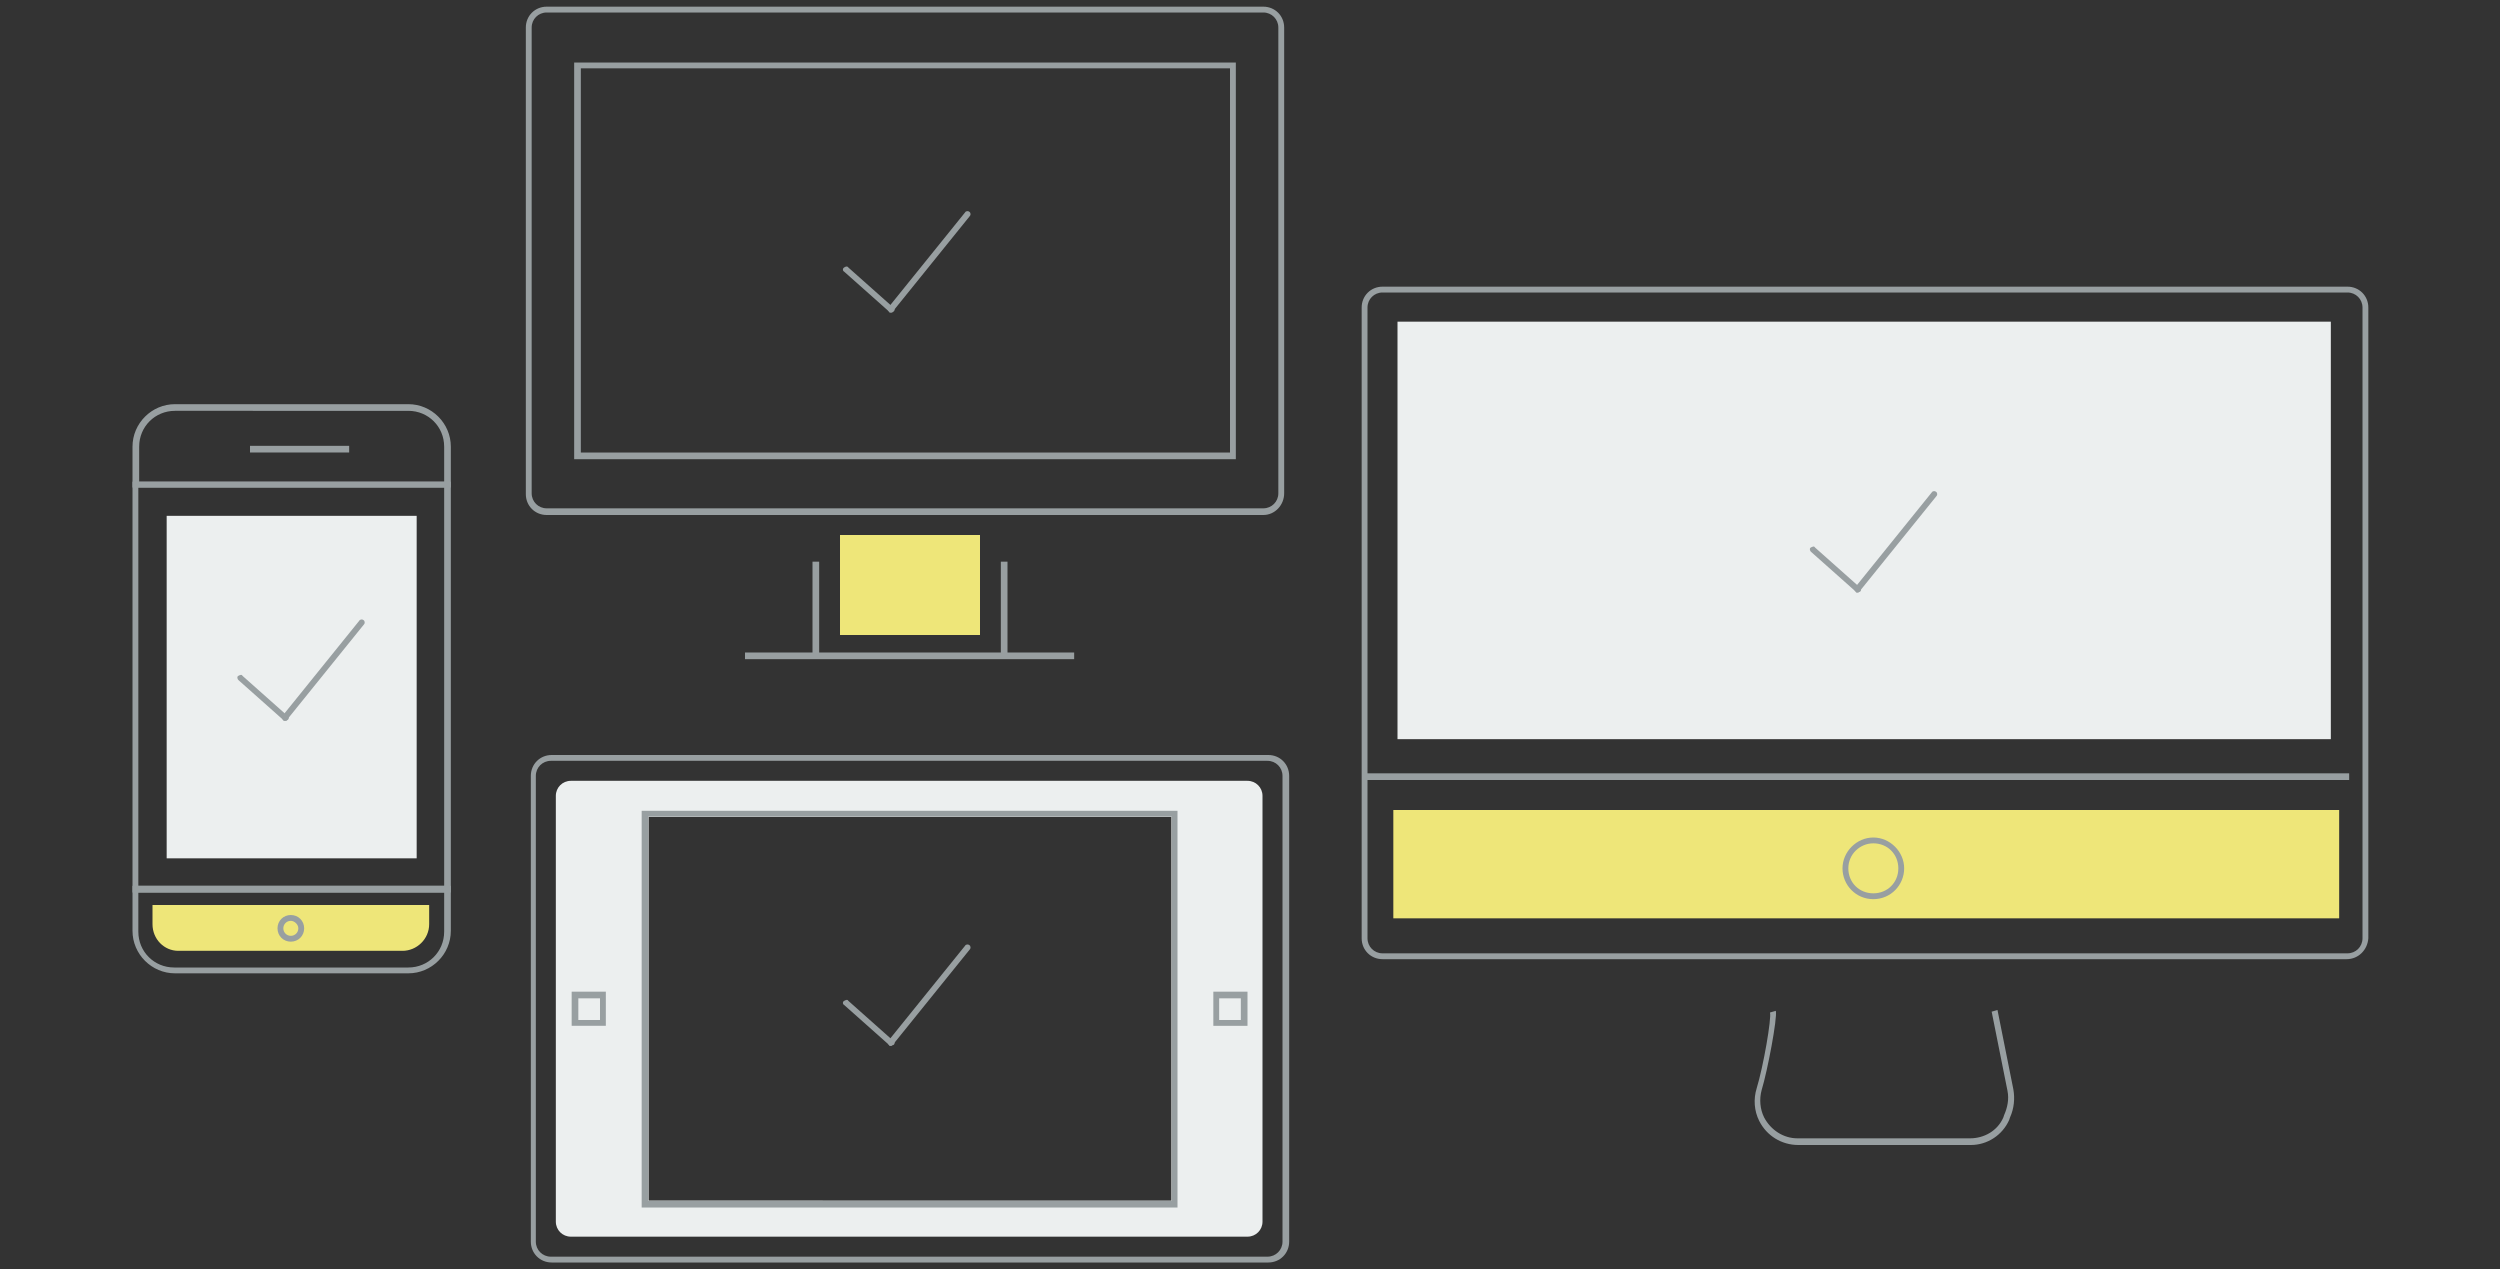 <?xml version="1.0" encoding="utf-8"?>
<!-- Generator: Adobe Illustrator 22.0.1, SVG Export Plug-In . SVG Version: 6.00 Build 0)  -->
<svg version="1.1" id="Layer_1" xmlns="http://www.w3.org/2000/svg" xmlns:xlink="http://www.w3.org/1999/xlink" x="0px" y="0px"
	 width="300px" height="152.3px" viewBox="0 0 300 152.3" style="enable-background:new 0 0 300 152.3;" xml:space="preserve">
<rect x="0" y="0" width="300" height="152.3" fill="#333333" stroke="none"/>
<style type="text/css">
	.st0{fill:#EEE679;}
	.st1{fill:#989FA1;}
	.st2{fill:#ECEFEF;}
	.st3{fill:#FFFFFF;}
</style>
<g id="Layer_1_1_">
	<g>
		<rect x="167.2" y="97.2" class="st0" width="113.5" height="13"/>
		<path class="st0" d="M48.3,114.1H21.4c-1.7,0-3.1-1.4-3.1-3.2v-2.3h33.2v2.3C51.5,112.7,50,114.1,48.3,114.1z"/>
		<g>
			<g>
				<rect x="30" y="53.5" class="st1" width="11.9" height="0.8"/>
				<path class="st1" d="M34.9,113c-0.9,0-1.6-0.7-1.6-1.6s0.7-1.6,1.6-1.6s1.6,0.7,1.6,1.6S35.8,113,34.9,113z M34.9,110.5
					c-0.5,0-0.9,0.4-0.9,0.9s0.4,0.9,0.9,0.9c0.5,0,0.9-0.4,0.9-0.9S35.3,110.5,34.9,110.5z"/>
			</g>
			<path class="st1" d="M54.1,107.1H15.9V57.8h38.2V107.1z M16.6,106.3h36.7V58.5H16.6V106.3z"/>
			<rect x="20" y="61.9" class="st2" width="30" height="41.1"/>
			<path class="st1" d="M54.1,58.5H15.9v-4.9c0-2.8,2.3-5.1,5.1-5.1H49c2.8,0,5.1,2.3,5.1,5.1L54.1,58.5L54.1,58.5z M16.6,57.8h36.7
				v-4.2c0-2.4-1.9-4.3-4.3-4.3H21c-2.4,0-4.3,1.9-4.3,4.3V57.8z"/>
			<path class="st1" d="M49,116.8H21c-2.8,0-5.1-2.3-5.1-5.1v-5.4h38.2v5.4C54.1,114.5,51.8,116.8,49,116.8z M16.6,107.1v4.7
				c0,2.4,1.9,4.3,4.3,4.3H49c2.4,0,4.3-1.9,4.3-4.3v-4.7H16.6z"/>
		</g>
		<path class="st1" d="M151.6,61.8h-86c-1.4,0-2.5-1.1-2.5-2.5V3.3c0-1.4,1.1-2.5,2.5-2.5h86c1.4,0,2.5,1.1,2.5,2.5v55.9
			C154.1,60.6,153,61.8,151.6,61.8z M65.6,1.5c-1,0-1.8,0.8-1.8,1.8v55.9c0,1,0.8,1.8,1.8,1.8h86c1,0,1.8-0.8,1.8-1.8V3.3
			c0-1-0.8-1.8-1.8-1.8L65.6,1.5L65.6,1.5z"/>
		<path class="st1" d="M148.3,55.1H68.9V7.5h79.4L148.3,55.1L148.3,55.1z M69.7,54.3h77.9V8.2H69.7V54.3z"/>
		<rect x="97.5" y="67.4" class="st1" width="0.8" height="11.3"/>
		<rect x="120.1" y="67.4" class="st1" width="0.8" height="11.3"/>
		<rect x="89.4" y="78.3" class="st1" width="39.5" height="0.8"/>
		<path class="st1" d="M281.6,115.1H165.9c-1.4,0-2.5-1.1-2.5-2.5V36.9c0-1.4,1.1-2.5,2.5-2.5h115.8c1.4,0,2.5,1.1,2.5,2.5v75.7
			C284.1,114,283,115.1,281.6,115.1z M165.9,35.1c-1,0-1.8,0.8-1.8,1.8v75.7c0,1,0.8,1.8,1.8,1.8h115.8c1,0,1.8-0.8,1.8-1.8V36.9
			c0-1-0.8-1.8-1.8-1.8L165.9,35.1L165.9,35.1z"/>
		<rect x="167.7" y="38.6" class="st2" width="112" height="50.1"/>
		<rect x="163.7" y="92.8" class="st1" width="118.2" height="0.8"/>
		<path class="st1" d="M224.8,107.9c-2.1,0-3.7-1.7-3.7-3.7s1.7-3.7,3.7-3.7s3.7,1.7,3.7,3.7S226.9,107.9,224.8,107.9z M224.8,101.2
			c-1.6,0-3,1.3-3,3s1.3,3,3,3s3-1.3,3-3S226.5,101.2,224.8,101.2z"/>
		<path class="st1" d="M236.5,137.4h-20.7c-2,0-3.8-1.1-4.7-2.9c-0.6-1.2-0.7-2.6-0.3-3.9c0.8-2.6,1.8-8.4,1.6-9.1l0.7-0.2
			c0.2,0.9-1,7.2-1.7,9.5c-0.3,1.1-0.2,2.3,0.3,3.3c0.8,1.5,2.3,2.5,4,2.5h20.7c1.7,0,3.3-0.9,4-2.5l0.1-0.3
			c0.4-0.9,0.6-1.9,0.4-2.9l-1.9-9.5l0.7-0.2l1.9,9.5c0.2,1.1,0.1,2.3-0.4,3.4l-0.1,0.3C240.3,136.2,238.5,137.4,236.5,137.4z"/>
		<g>
			<path class="st1" d="M152.2,151.5h-86c-1.4,0-2.5-1.1-2.5-2.5V93.1c0-1.4,1.1-2.5,2.5-2.5h86c1.4,0,2.5,1.1,2.5,2.5V149
				C154.7,150.4,153.6,151.5,152.2,151.5z M66.1,91.3c-1,0-1.8,0.8-1.8,1.8V149c0,1,0.8,1.8,1.8,1.8h86c1,0,1.8-0.8,1.8-1.8V93.1
				c0-1-0.8-1.8-1.8-1.8L66.1,91.3L66.1,91.3z"/>
			<path class="st2" d="M149.7,93.7H68.5c-1,0-1.8,0.8-1.8,1.8v51.1c0,1,0.8,1.8,1.8,1.8h81.2c1,0,1.8-0.8,1.8-1.8V95.5
				C151.5,94.5,150.7,93.7,149.7,93.7z M77.8,144.1V98h62.8v46.1H77.8z"/>
			<g>
				<path class="st3" d="M77.4,97.7v46.8h63.5V97.7H77.4z M140.5,144.1H77.8V98h62.8V144.1z"/>
				<path class="st1" d="M77,97.3v47.6h64.3V97.3H77z M140.5,144.1H77.8V98h62.8V144.1z"/>
			</g>
			<path class="st1" d="M149.7,123.1h-4.1V119h4.1V123.1z M146.3,122.4h2.6v-2.6h-2.6V122.4z"/>
			<path class="st1" d="M72.7,123.1h-4.1V119h4.1C72.7,119,72.7,123.1,72.7,123.1z M69.4,122.4H72v-2.6h-2.6V122.4z"/>
		</g>
		<g>
			<path class="st1" d="M34.2,86.5c-0.1,0-0.2,0-0.2-0.1l-5.4-4.8c-0.1-0.1-0.2-0.4,0-0.5s0.4-0.2,0.5,0l5.4,4.8
				c0.2,0.1,0.2,0.4,0,0.5C34.4,86.5,34.3,86.5,34.2,86.5z"/>
			<path class="st1" d="M34.2,86.5c-0.1,0-0.2,0-0.2-0.1c-0.2-0.1-0.2-0.4-0.1-0.5l9.2-11.4c0.1-0.2,0.4-0.2,0.5-0.1
				c0.2,0.1,0.2,0.4,0.1,0.5l-9.2,11.4C34.4,86.5,34.3,86.5,34.2,86.5z"/>
		</g>
		<g>
			<path class="st1" d="M106.9,37.5c-0.1,0-0.2,0-0.2-0.1l-5.4-4.8c-0.2-0.1-0.2-0.4,0-0.5c0.1-0.1,0.4-0.2,0.5,0l5.4,4.8
				c0.2,0.1,0.2,0.4,0,0.5C107.1,37.5,107,37.5,106.9,37.5z"/>
			<path class="st1" d="M106.9,37.5c-0.1,0-0.2,0-0.2-0.1c-0.2-0.1-0.2-0.4-0.1-0.5l9.2-11.4c0.1-0.2,0.4-0.2,0.5-0.1
				c0.2,0.1,0.2,0.4,0.1,0.5l-9.2,11.4C107.1,37.5,107,37.5,106.9,37.5z"/>
		</g>
		<g>
			<path class="st1" d="M106.9,125.5c-0.1,0-0.2,0-0.2-0.1l-5.4-4.8c-0.2-0.1-0.2-0.4,0-0.5s0.4-0.2,0.5,0l5.4,4.8
				c0.2,0.1,0.2,0.4,0,0.5C107.1,125.4,107,125.5,106.9,125.5z"/>
			<path class="st1" d="M106.9,125.5c-0.1,0-0.2,0-0.2-0.1c-0.2-0.1-0.2-0.4-0.1-0.5l9.2-11.4c0.1-0.2,0.4-0.2,0.5-0.1
				c0.2,0.1,0.2,0.4,0.1,0.5l-9.2,11.4C107.1,125.4,107,125.5,106.9,125.5z"/>
		</g>
		<g>
			<path class="st1" d="M222.9,71.1c-0.1,0-0.2,0-0.2-0.1l-5.4-4.8c-0.1-0.1-0.2-0.4,0-0.5s0.4-0.2,0.5,0l5.4,4.8
				c0.1,0.1,0.2,0.4,0,0.5C223.1,71,223,71.1,222.9,71.1z"/>
			<path class="st1" d="M222.9,71.1c-0.1,0-0.2,0-0.2-0.1c-0.2-0.1-0.2-0.4-0.1-0.5l9.2-11.4c0.1-0.2,0.4-0.2,0.5-0.1
				c0.2,0.1,0.2,0.4,0.1,0.5l-9.2,11.4C223.1,71.1,223,71.1,222.9,71.1z"/>
		</g>
		<rect x="100.8" y="64.2" class="st0" width="16.8" height="12"/>
	</g>
</g>
<g id="Layer_2_1_">
</g>
<g id="Layer_3">
</g>
<g id="Layer_4">
</g>
<g id="Layer_5">
</g>
<g id="Layer_6">
</g>
</svg>
